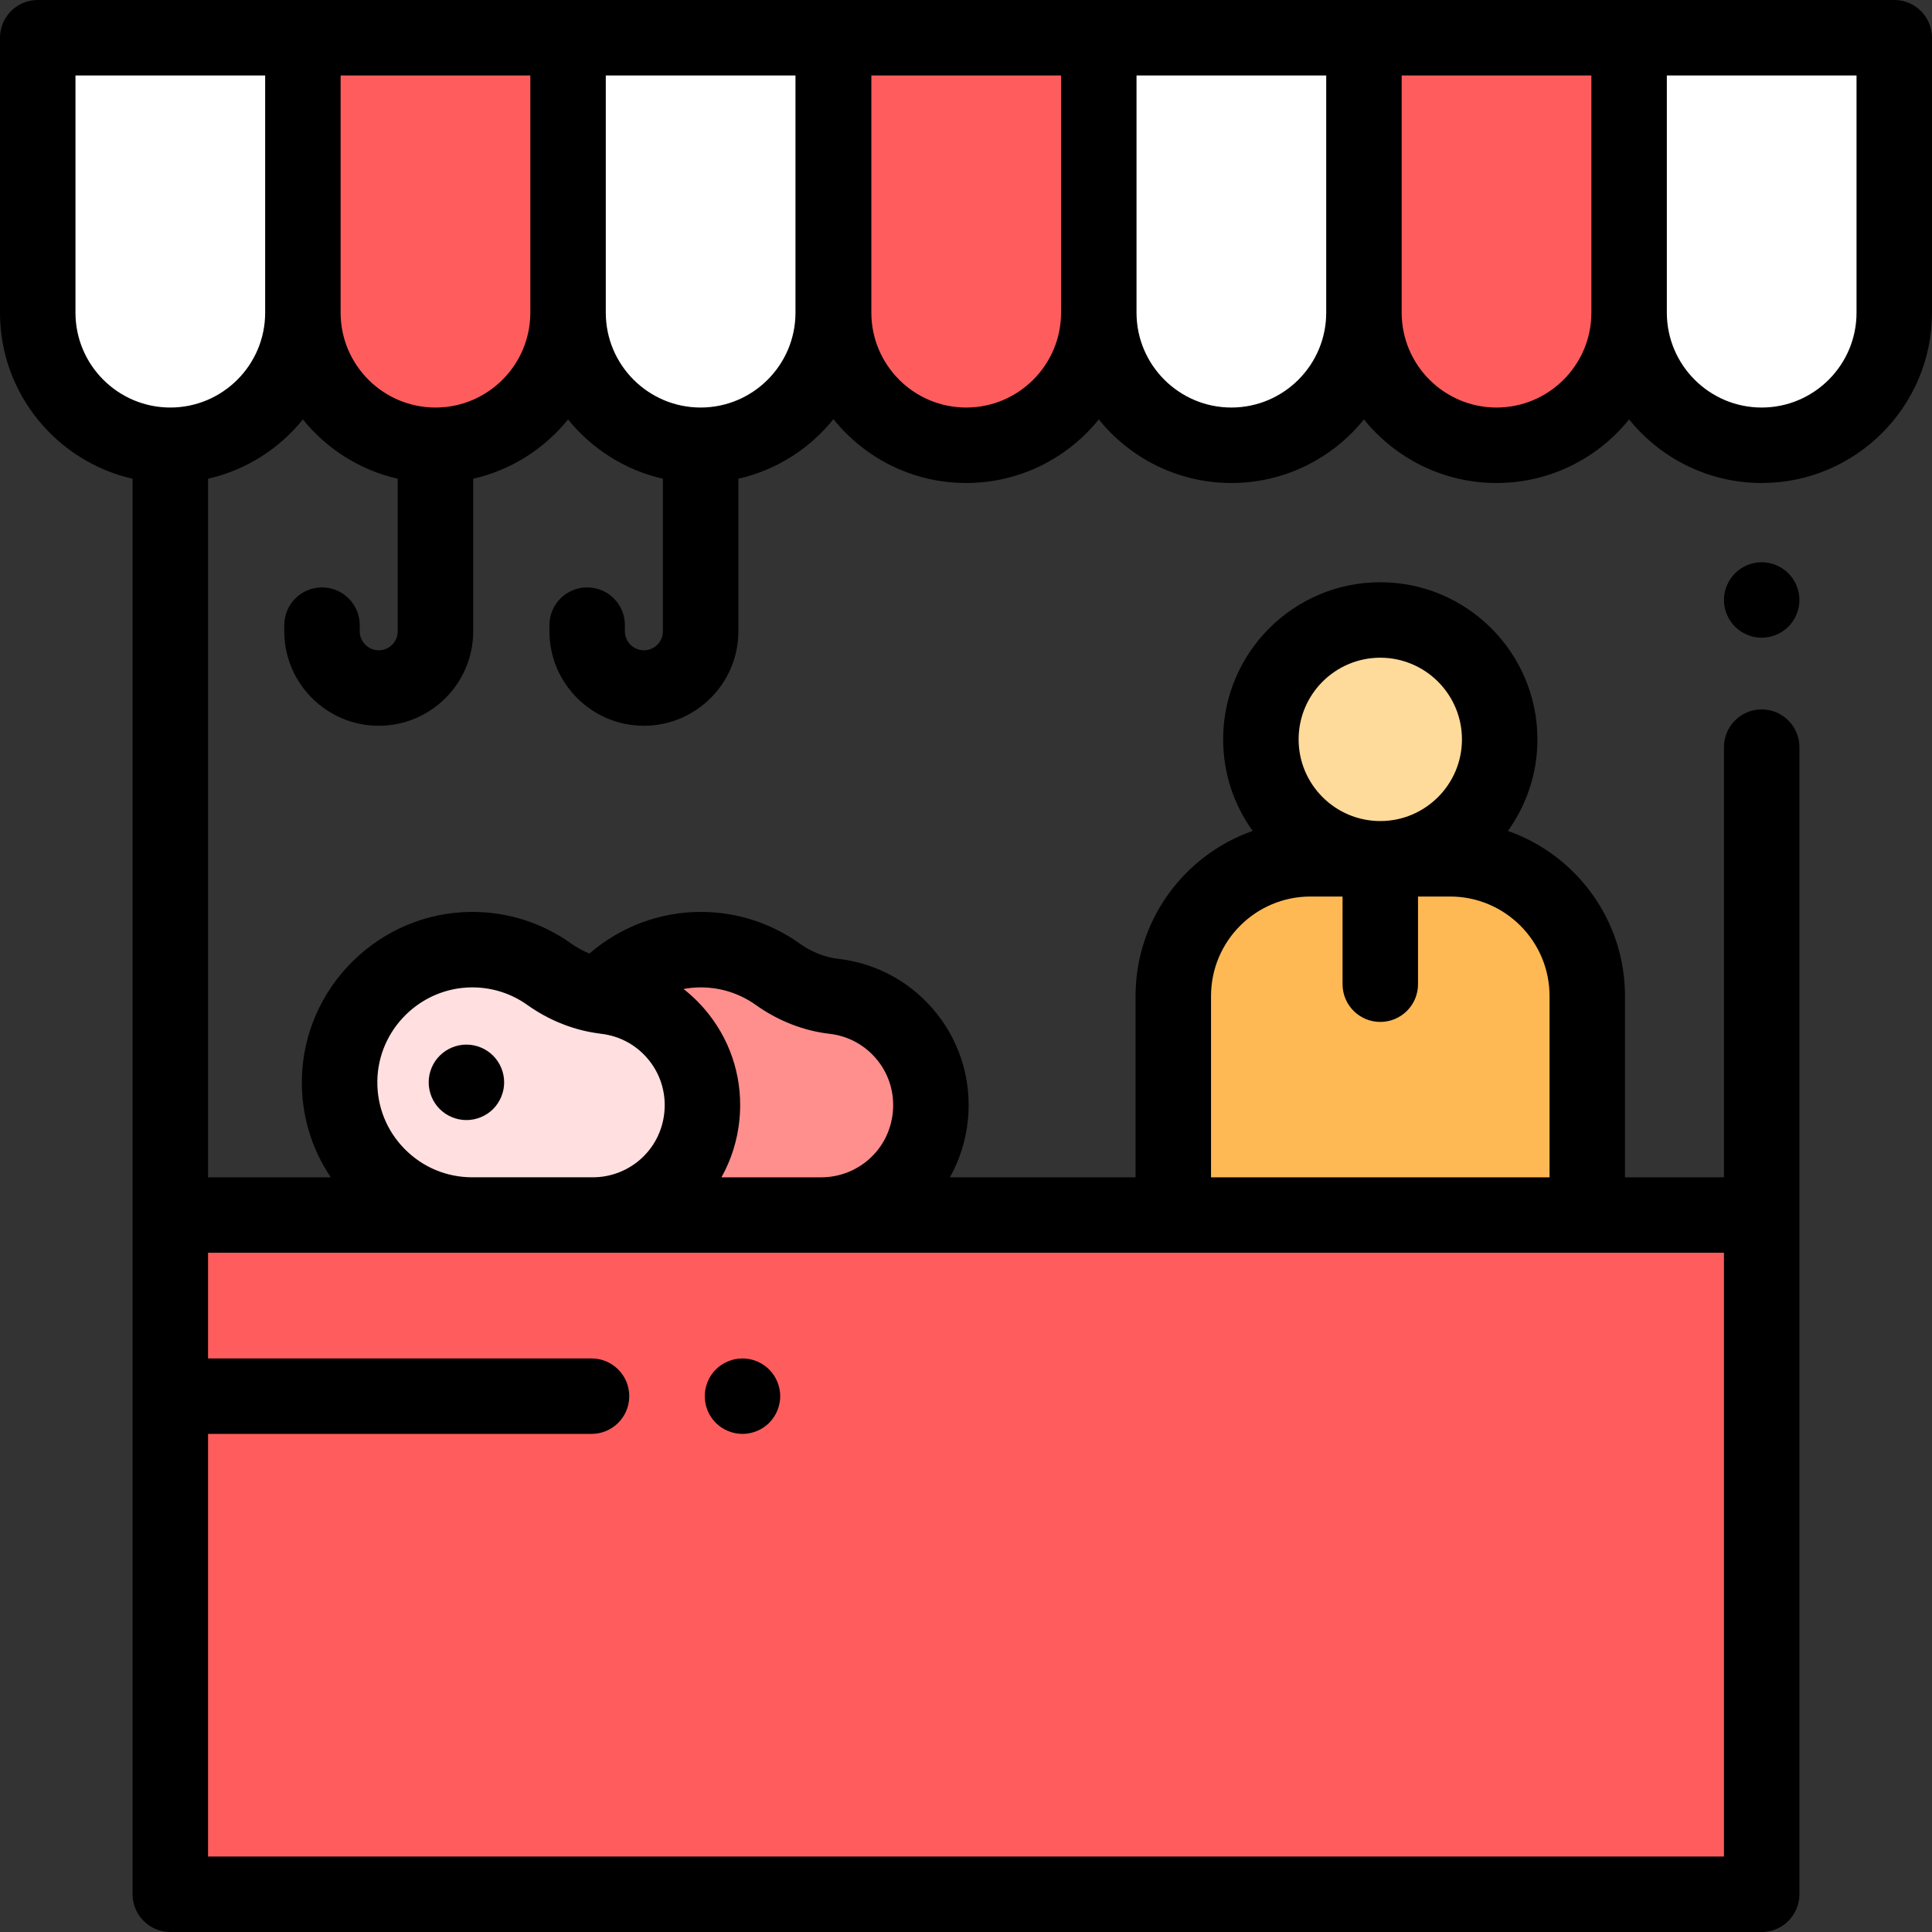 <?xml version="1.0" encoding="iso-8859-1"?>
<!-- Generator: Adobe Illustrator 19.0.0, SVG Export Plug-In . SVG Version: 6.00 Build 0)  -->
<svg xmlns="http://www.w3.org/2000/svg" xmlns:xlink="http://www.w3.org/1999/xlink" version="1.1" id="Layer_1" x="0px" y="0px" viewBox="0 0 512 512" style="enable-background:new 0 0 512 512;" xml:space="preserve" width="512" height="512">
<rect x="0" y="0" width="512" height="512" fill="#333333" stroke="none"/>
<g id="XMLID_827_">
	<path id="XMLID_1980_" style="fill:#FFB954;" d="M384.288,227.588H347.29c-20.077,0-36.353,16.276-36.353,36.353V322h109.705   v-58.058C420.641,243.864,404.365,227.588,384.288,227.588z"/>
	<circle id="XMLID_1979_" style="fill:#FEDA9B;" cx="365.789" cy="195.944" r="31.644"/>
	<path id="XMLID_1981_" style="fill:#FE8F8D;" d="M159.144,263.846c6.467-7.454,16-12.179,26.565-12.179c0.066,0,0.131,0,0.197,0   c7.282,0.04,14.26,2.289,20.179,6.503c4.552,3.241,9.692,5.266,14.866,5.856c7.781,0.888,14.735,4.774,19.579,10.943c0,0,0,0,0,0   c4.632,5.898,6.773,13.289,6.027,20.811c-0.745,7.52-4.293,14.347-9.989,19.224c-5.269,4.511-11.983,6.995-18.906,6.995   c-0.006,0-0.011,0-0.017,0c-3.79-0.002-14.828-0.001-23.303,0L185.707,322L159.144,263.846z"/>
	<rect id="XMLID_1910_" x="45.135" y="322" style="fill:#FF5D5D;" width="421.73" height="180"/>
	<path id="XMLID_1137_" style="fill:#FFFFFF;" d="M80.27,10v72.865C80.27,102.27,64.54,118,45.135,118h0   C25.73,118,10,102.27,10,82.865V10H80.27z"/>
	<path id="XMLID_1136_" style="fill:#FF5D5D;" d="M150.54,10v72.865c0,19.405-15.73,35.135-35.135,35.135h0   c-19.405,0-35.135-15.73-35.135-35.135V10H150.54z"/>
	<path id="XMLID_1135_" style="fill:#FFFFFF;" d="M220.811,10v72.865c0,19.405-15.73,35.135-35.135,35.135h0   c-19.405,0-35.135-15.73-35.135-35.135V10H220.811z"/>
	<path id="XMLID_1142_" style="fill:#FF5D5D;" d="M291.189,10v72.865c0,19.405-15.73,35.135-35.135,35.135h0   c-19.405,0-35.135-15.73-35.135-35.135V10H291.189z"/>
	<path id="XMLID_1141_" style="fill:#FFFFFF;" d="M361.46,10v72.865c0,19.405-15.73,35.135-35.135,35.135h0   c-19.405,0-35.135-15.73-35.135-35.135V10H361.46z"/>
	<path id="XMLID_1140_" style="fill:#FF5D5D;" d="M431.73,10v72.865c0,19.405-15.73,35.135-35.135,35.135h0   c-19.405,0-35.135-15.73-35.135-35.135V10H431.73z"/>
	<path id="XMLID_1679_" style="fill:#FFFFFF;" d="M502,10v72.865C502,102.27,486.27,118,466.865,118h0   c-19.405,0-35.135-15.73-35.135-35.135V10H502z"/>
	<g id="XMLID_1225_">
		<path id="XMLID_1226_" style="fill:#FFDFE0;" d="M125.162,322c-9.486,0-18.379-3.72-25.04-10.475    c-6.66-6.754-10.255-15.7-10.123-25.191c0.267-19.157,16.023-34.668,35.165-34.668c0.066,0,0.131,0,0.197,0    c7.282,0.04,14.26,2.289,20.179,6.503c4.552,3.241,9.692,5.266,14.866,5.856c7.781,0.888,14.735,4.774,19.579,10.943l0,0    c4.632,5.898,6.773,13.289,6.027,20.811c-0.745,7.52-4.293,14.347-9.989,19.224c-5.269,4.511-11.983,6.995-18.906,6.995    c-0.006,0-0.011,0-0.017,0c-3.79-0.002-14.828-0.001-23.303,0L125.162,322z"/>
	</g>
	<g id="XMLID_204_">
		<path id="XMLID_207_" d="M502,0H10C4.477,0,0,4.477,0,10v72.865c0,21.451,15.046,39.441,35.135,44.005V502c0,5.523,4.477,10,10,10    h421.729c5.523,0,10-4.477,10-10V198c0-5.523-4.477-10-10-10s-10,4.477-10,10v114h-26.224v-48.058    c0-20.192-12.982-37.399-31.034-43.74c4.918-6.837,7.826-15.212,7.826-24.258c0-22.962-18.682-41.644-41.645-41.644    c-22.962,0-41.644,18.682-41.644,41.644c0,9.046,2.908,17.421,7.826,24.258c-18.052,6.341-31.034,23.548-31.034,43.74V312h-49.193    c2.586-4.636,4.227-9.798,4.765-15.233c1.001-10.102-1.88-20.037-8.114-27.974c-6.508-8.288-15.852-13.509-26.31-14.703    c-3.497-0.399-7.023-1.805-10.2-4.067c-7.605-5.415-16.569-8.305-25.923-8.357c-0.006,0-0.111,0-0.117,0c-0.012,0-0.123,0-0.135,0    c-10.893,0-21.338,3.969-29.506,11.039c-1.675-0.679-3.312-1.576-4.864-2.681c-7.605-5.415-16.569-8.305-25.923-8.357    c-0.006,0-0.111,0-0.117,0c-0.012,0-0.123,0-0.135,0c-24.561,0-44.822,19.976-45.164,44.528    c-0.13,9.329,2.554,18.244,7.652,25.805H55.135V126.87c10.065-2.287,18.861-7.94,25.135-15.718    c6.274,7.778,15.07,13.431,25.135,15.718v40.428c0,2.777-2.259,5.036-5.036,5.036s-5.036-2.259-5.036-5.036v-1.631    c0-5.523-4.477-10-10-10s-10,4.477-10,10v1.631c0,13.805,11.231,25.036,25.036,25.036s25.036-11.231,25.036-25.036V126.87    c10.065-2.287,18.861-7.94,25.135-15.718c6.274,7.777,15.07,13.431,25.135,15.718v40.428c0,2.777-2.259,5.036-5.036,5.036    s-5.036-2.259-5.036-5.036v-1.631c0-5.523-4.477-10-10-10s-10,4.477-10,10v1.631c0,13.805,11.231,25.036,25.036,25.036    s25.036-11.231,25.036-25.036V126.87c10.095-2.293,18.912-7.974,25.19-15.787C229.144,121.387,241.838,128,256.054,128    c14.185,0,26.855-6.583,35.135-16.848C299.47,121.417,312.14,128,326.325,128c14.184,0,26.854-6.583,35.135-16.848    C369.74,121.417,382.41,128,396.595,128s26.855-6.583,35.135-16.848C440.01,121.417,452.68,128,466.865,128    C491.752,128,512,107.752,512,82.865V10C512,4.477,507.523,0,502,0z M365.789,174.3c11.935,0,21.645,9.709,21.645,21.644    c0,11.935-9.709,21.645-21.645,21.645c-11.935,0-21.644-9.709-21.644-21.645C344.145,184.009,353.854,174.3,365.789,174.3z     M320.937,263.942c0-14.531,11.822-26.354,26.354-26.354h8.499v23.23c0,5.523,4.477,10,10,10s10-4.477,10-10v-23.23h8.499    c14.531,0,26.354,11.822,26.354,26.354V312h-89.705V263.942z M185.85,261.667c5.212,0.029,10.203,1.637,14.434,4.649    c5.927,4.22,12.681,6.864,19.533,7.646c5.104,0.583,9.667,3.134,12.848,7.183c3.031,3.86,4.43,8.708,3.94,13.65    c-0.49,4.941-2.813,9.421-6.542,12.613c-3.458,2.961-7.862,4.591-12.414,4.591c-3.791-0.002-14.833-0.002-23.308,0l-3.144,0    c2.586-4.636,4.227-9.798,4.765-15.233c1.001-10.102-1.88-20.036-8.113-27.974c-1.985-2.528-4.237-4.766-6.701-6.696    c1.494-0.279,3.019-0.43,4.56-0.43L185.85,261.667z M107.242,304.504c-4.766-4.833-7.339-11.236-7.244-18.03    c0.191-13.679,11.48-24.808,25.166-24.808l0.141,0c5.212,0.029,10.203,1.637,14.434,4.649c5.417,3.857,11.526,6.379,17.768,7.384    c0.183,0.03,0.366,0.062,0.551,0.082c0.405,0.059,0.808,0.134,1.214,0.18c5.104,0.583,9.667,3.134,12.848,7.184    c3.031,3.859,4.43,8.707,3.94,13.649c-0.49,4.941-2.813,9.421-6.542,12.613c-3.458,2.961-7.862,4.591-12.414,4.591    c-3.792-0.002-14.833-0.003-23.308,0l-8.635,0C118.374,312,112.009,309.338,107.242,304.504z M456.865,332v160H55.135V380h101.627    c5.523,0,10-4.477,10-10s-4.477-10-10-10H55.135v-28H456.865z M45.135,108C31.276,108,20,96.724,20,82.865V20h50.27v62.865    C70.27,96.724,58.995,108,45.135,108z M115.405,108c-13.859,0-25.135-11.275-25.135-25.135V20h50.271v62.865    C140.541,96.725,129.265,108,115.405,108z M185.675,108c-13.859,0-25.135-11.275-25.135-25.135V20h50.27v62.865    C210.811,96.725,199.535,108,185.675,108z M256.054,108c-13.859,0-25.135-11.275-25.135-25.135V20h50.27v62.865    C281.189,96.725,269.914,108,256.054,108z M326.325,108c-13.86,0-25.135-11.275-25.135-25.135V20h50.27v62.865    C351.459,96.725,340.184,108,326.325,108z M396.595,108c-13.859,0-25.135-11.275-25.135-25.135V20h50.271v62.865    C421.73,96.725,410.454,108,396.595,108z M492,82.865C492,96.724,480.724,108,466.865,108S441.73,96.724,441.73,82.865V20H492    V82.865z"/>
		<path id="XMLID_219_" d="M459.796,151.93c-1.86,1.86-2.93,4.44-2.93,7.07c0,2.63,1.07,5.21,2.93,7.07s4.44,2.93,7.07,2.93    c2.63,0,5.21-1.07,7.07-2.93c1.86-1.86,2.93-4.44,2.93-7.07c0-2.63-1.07-5.21-2.93-7.07c-1.86-1.86-4.44-2.93-7.07-2.93    C464.236,149,461.656,150.07,459.796,151.93z"/>
		<path id="XMLID_255_" d="M123.606,276.83c-2.64,0-5.21,1.07-7.07,2.93c-1.87,1.86-2.93,4.44-2.93,7.07c0,2.63,1.06,5.21,2.93,7.08    c1.86,1.86,4.44,2.92,7.07,2.92s5.2-1.06,7.07-2.92c1.86-1.87,2.93-4.45,2.93-7.08c0-2.63-1.07-5.21-2.93-7.07    C128.816,277.9,126.236,276.83,123.606,276.83z"/>
		<path id="XMLID_256_" d="M196.767,380c2.63,0,5.21-1.07,7.07-2.93s2.93-4.44,2.93-7.07c0-2.63-1.07-5.21-2.93-7.07    c-1.86-1.86-4.44-2.93-7.07-2.93c-2.64,0-5.21,1.07-7.08,2.93c-1.86,1.86-2.92,4.44-2.92,7.07c0,2.63,1.06,5.21,2.92,7.07    C191.556,378.93,194.126,380,196.767,380z"/>
	</g>
</g>















</svg>
